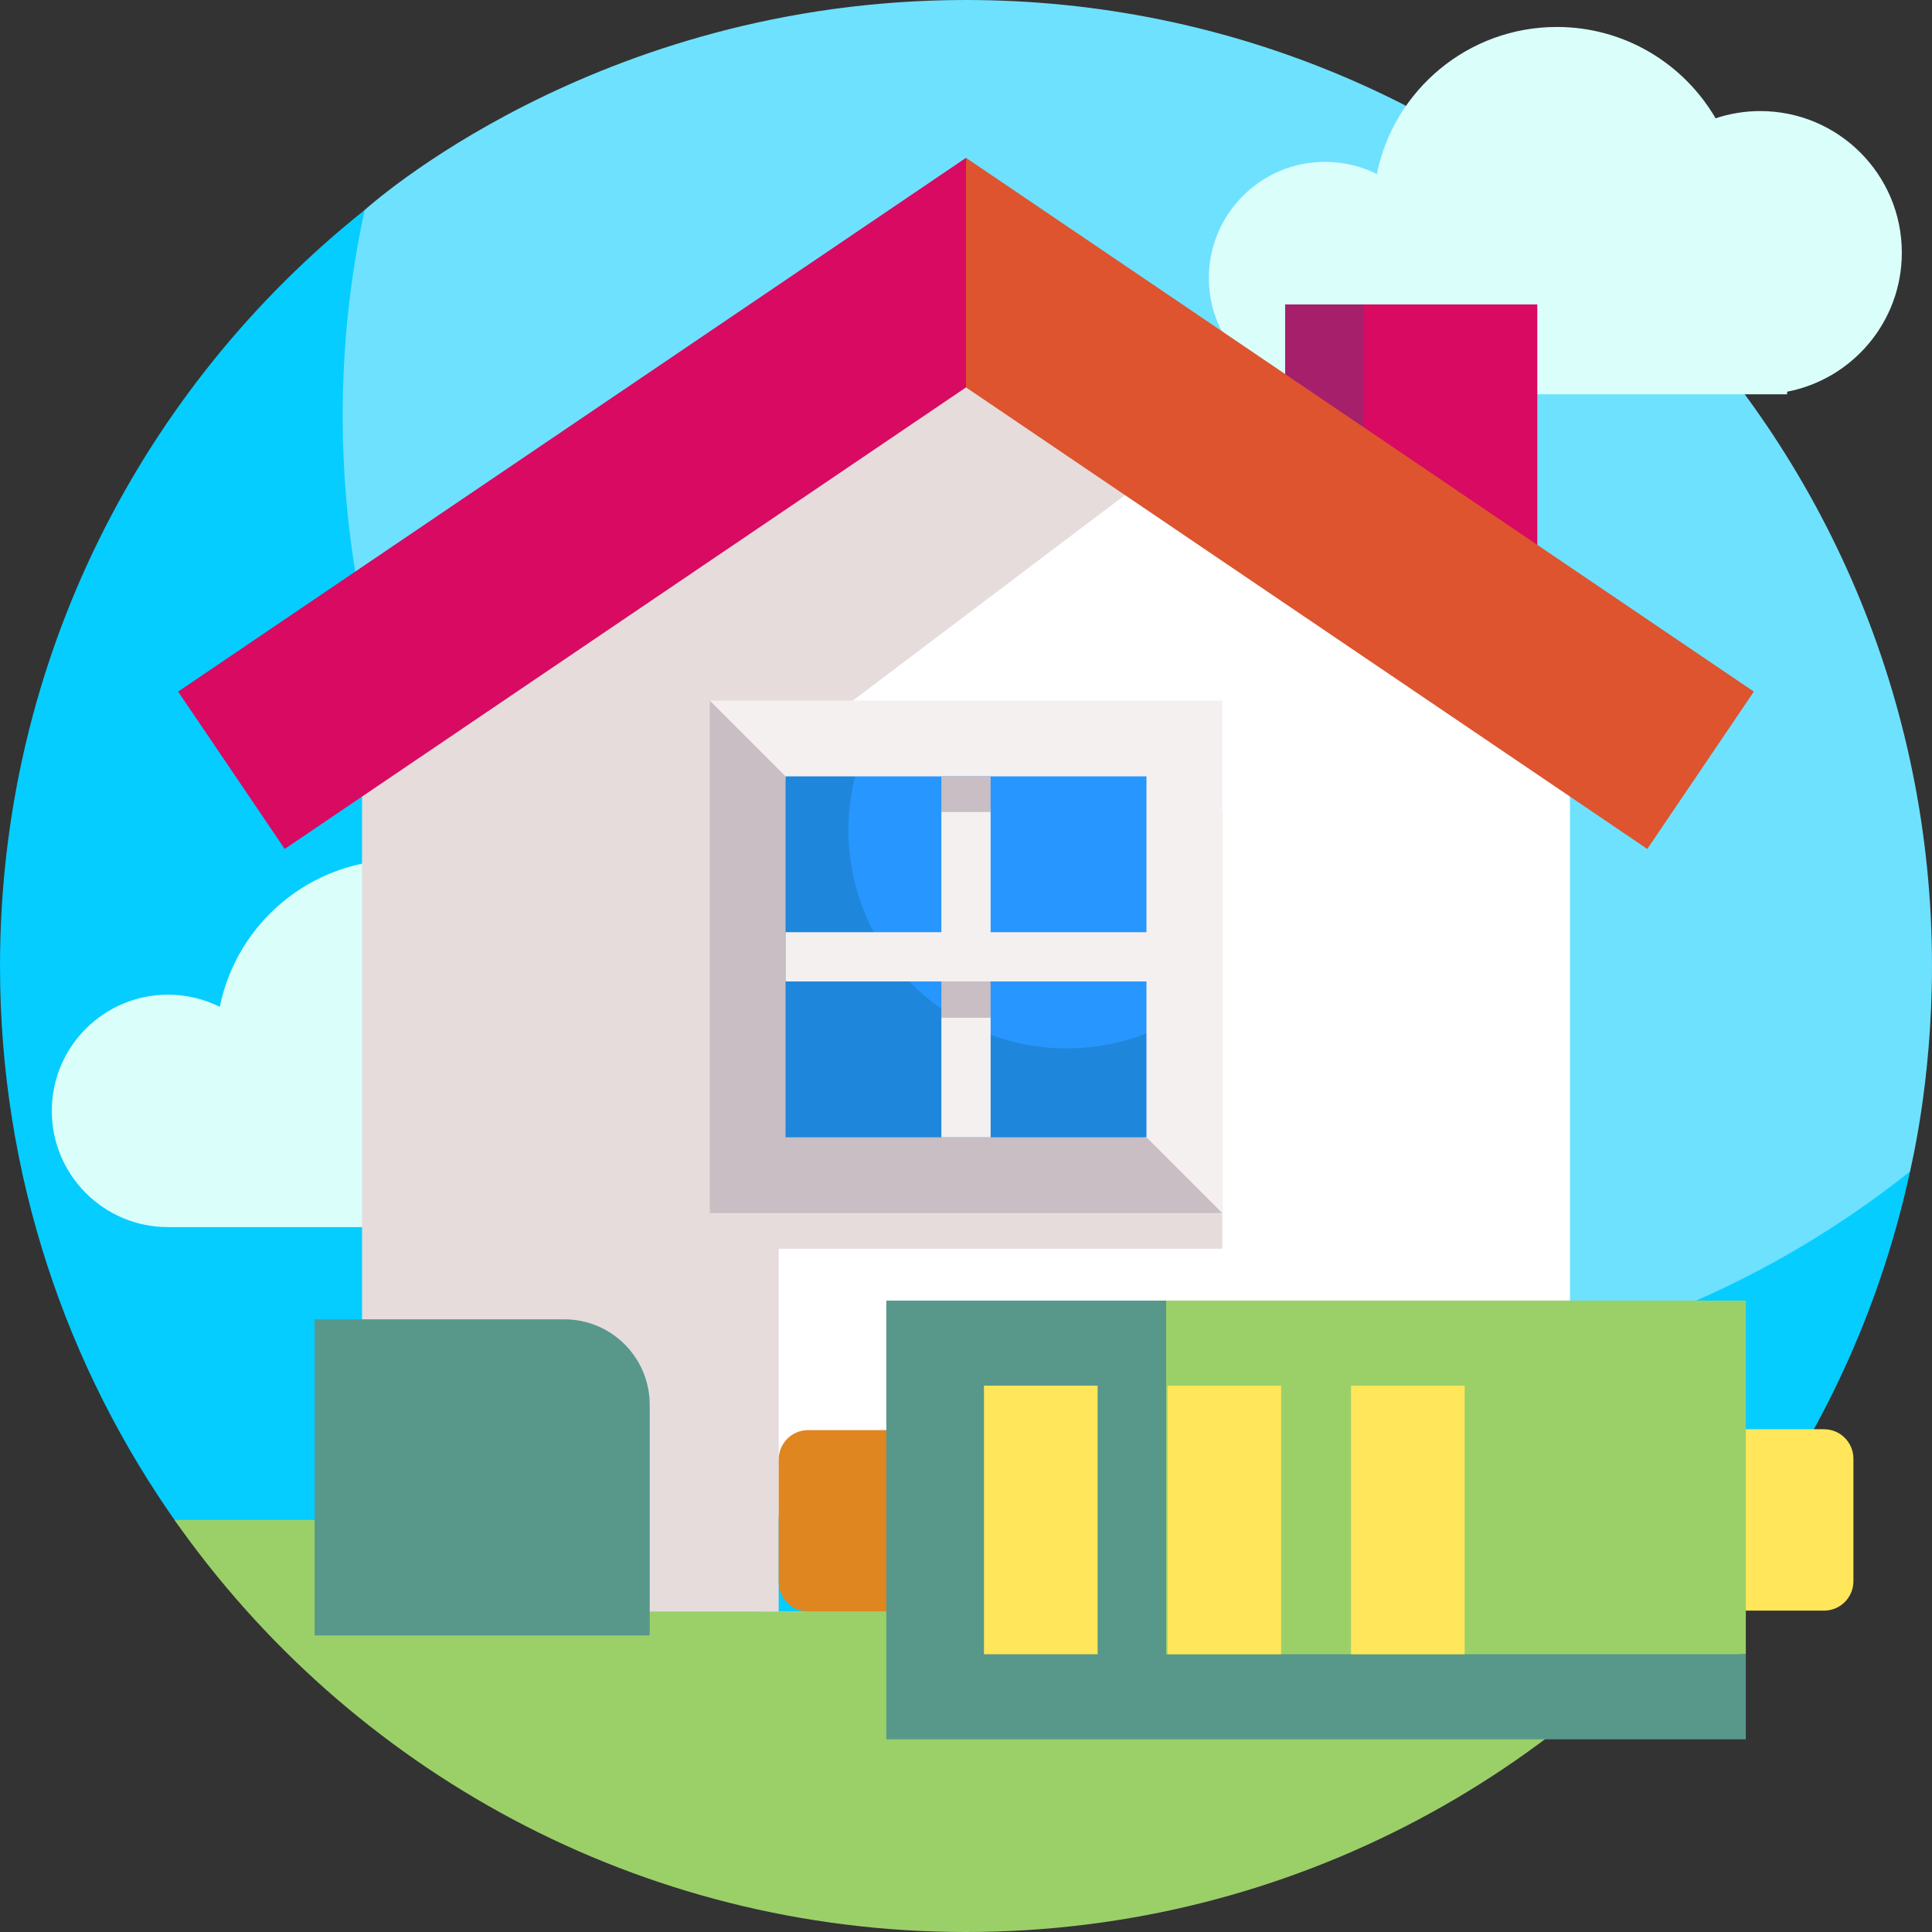 <svg id="Layer_1" enable-background="new 0 0 510 510" height="512" viewBox="0 0 510 510" width="512" xmlns="http://www.w3.org/2000/svg"><rect x="0" y="0" width="510" height="510" fill="#333333" stroke="none"/><g><g><g><path d="m255 0c-98.131 0-158.58 55.352-158.747 55.445 0 0-2.513 3.137-2.983 5.222-3.818 16.948-7.385 39.663-7.385 56.238 0 140.833 118.763 254.972 259.596 254.972 54.231 0 114.568-25.992 154.949-57.243.903-.699 3.769-5.396 3.769-5.396.178-1.087 5.8-23.477 5.8-54.239.001-140.832-114.166-254.999-254.999-254.999z" fill="#6ee1ff"/></g><g><g><path d="m462.851 402.768c19.601-27.52 33.904-59.168 41.348-93.53-43.559 34.696-98.724 55.441-158.741 55.441-140.833 0-255-114.167-255-255 0-18.615 2.007-36.753 5.795-54.234-58.644 46.72-96.253 118.747-96.253 199.555 0 55.08 17.465 106.08 47.157 147.768z" fill="#05cdff"/></g></g><g><g><path d="m196.601 286.541c0-20.645-16.736-37.38-37.38-37.38-4.119 0-8.077.676-11.783 1.906-8.402-14.413-24.015-24.107-41.902-24.107-23.467 0-43.037 16.674-47.515 38.821-4.116-2.052-8.755-3.213-13.667-3.213-16.942 0-30.677 13.734-30.677 30.677 0 16.942 13.734 30.677 30.677 30.677h121.969v-.682c17.246-3.319 30.278-18.484 30.278-36.699z" fill="#dafffb"/></g></g></g><g><g><path d="m502.035 66.7c0-20.645-16.736-37.38-37.38-37.38-4.119 0-8.077.676-11.783 1.906-8.402-14.413-24.015-24.107-41.902-24.107-23.467 0-43.037 16.675-47.515 38.821-4.116-2.052-8.755-3.213-13.667-3.213-16.942 0-30.677 13.734-30.677 30.677 0 16.942 13.734 30.677 30.677 30.677h121.969v-.682c17.246-3.319 30.278-18.483 30.278-36.699z" fill="#dafffb"/></g></g><path d="m46.065 401.226c46.118 65.774 122.505 108.774 208.935 108.774 85.879 0 162.603-42.688 208.94-108.774z" fill="#9bd069"/><g><g><path d="m255 71.965-53.751 39.363v314.073h213.175v-236.685z" fill="#fff"/></g></g><g><g><path d="m201.249 400.474h213.174v24.927h-213.174z" fill="#05cdff"/></g></g><g><path d="m315.779 116.475-60.779-44.51-159.423 116.751v236.685h109.981v-225.684z" fill="#e6dcdc"/></g><g><g><path d="m405.811 80.366h-45.919l-20.639 48.678 66.558 28.002z" fill="#d80a61"/></g></g><g><g><path d="m359.892 80.366h-20.639v48.678l20.639 8.683z" fill="#a51f6b"/></g></g><g><g><path d="m434.842 224.102-179.842-121.839-17.365-18.616 17.365-41.98 207.979 140.901z" fill="#dd542e"/></g></g><g><g><path d="m255 102.263-179.841 121.839-28.138-41.534 207.979-140.901z" fill="#d80a61"/></g></g><g><g><path d="m198.86 214.354h123.779v115.279h-123.779z" fill="#e6dcdc"/></g><g><path d="m197.361 194.94h115.279v115.279h-115.279z" fill="#2896ff"/></g><g><path d="m281.613 276.75c-31.833 0-57.639-25.806-57.639-57.639 0-5.761.856-11.32 2.429-16.569-8.572 4.91-20.071-6.058-25.154 2.398-5.203 8.656-3.888 36.802-3.888 47.639v57.639h57.639c15.346 0 39.313.779 49.639-9.001 7.217-6.836 2.642-22.297 5.571-32.069-8.429 4.828-18.186 7.602-28.597 7.602z" fill="#1e87dc"/></g><g><g><path d="m322.64 320.218-125.279-10-10-125.279h135.279zm-121.996-13.386 101.995-6.614v-95.278h-95.279z" fill="#f5f0f0"/></g></g><g><g><path d="m302.64 300.218h-95.279v-95.278l-20-20v135.278h135.279z" fill="#c8bec3"/></g></g><g><g fill="#f5f0f0"><path d="m248.5 268.199h13v32.019h-13z"/><path d="m248.5 213.695h13v38.303h-13z"/></g></g><g><g><path d="m248.5 204.94h13v9.415h-13z" fill="#c8bec3"/></g><g><path d="m248.5 251.966h13v16.694h-13z" fill="#c8bec3"/></g></g><g><g><path d="m207.361 246.079h98.277v13h-98.277z" fill="#f5f0f0"/></g></g></g><g><path d="m481.494 425.169h-221.933v-47.886h221.933c4.287 0 7.762 3.475 7.762 7.762v32.363c0 4.286-3.475 7.761-7.762 7.761z" fill="#ffe65a"/></g><g><path d="m329.231 425.401h-115.911c-4.287 0-7.762-3.475-7.762-7.762v-32.363c0-4.287 3.475-7.762 7.762-7.762h115.911z" fill="#df8621"/></g><g><path d="m460.852 436.676-158.212 5.899 5.197-99.253h153.015z" fill="#9bd069"/></g><g><path d="m307.837 436.676v-93.354h-73.875v115.809h226.89v-22.455z" fill="#57988b"/></g><g><path d="m259.746 365.777h30v70.899h-30z" fill="#ffe65a"/></g><g><path d="m308.187 365.777h30v70.899h-30z" fill="#ffe65a"/></g><g><path d="m356.627 365.777h30v70.899h-30z" fill="#ffe65a"/></g><path d="m171.511 431.714h-88.457v-83.449h65.893c12.462 0 22.564 10.102 22.564 22.564z" fill="#57988b"/></g></svg>